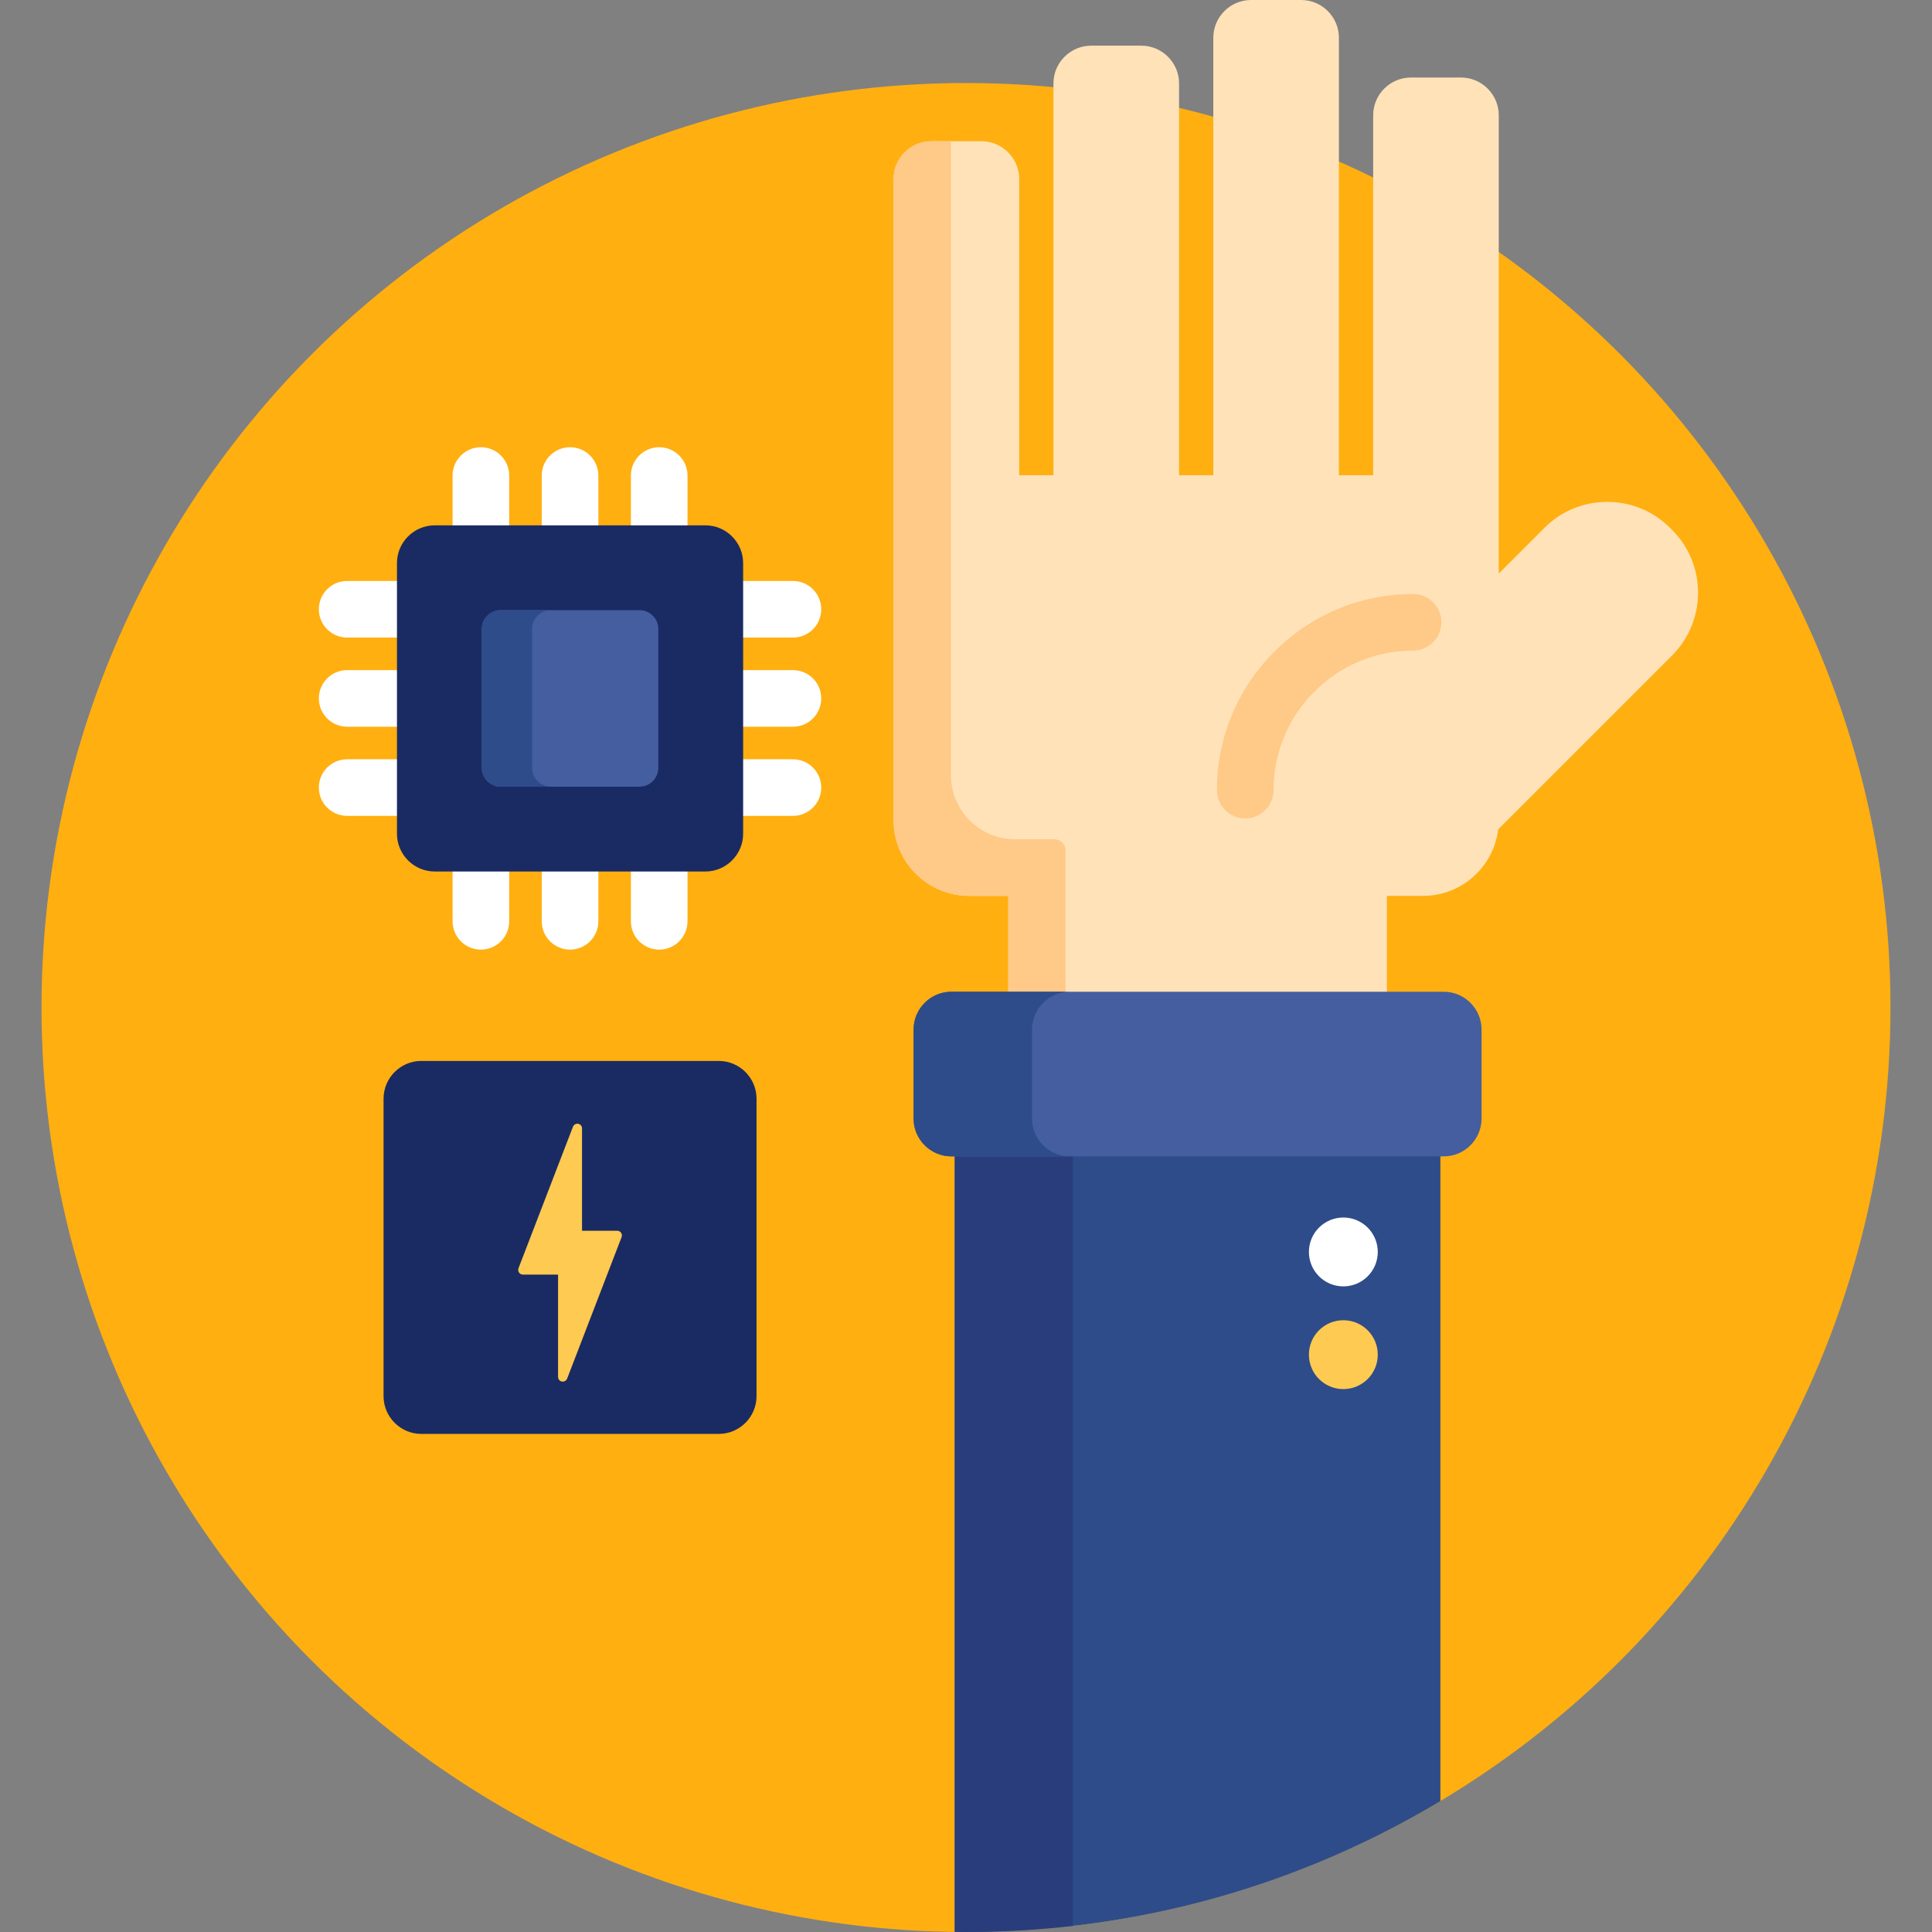 <?xml version="1.0" encoding="iso-8859-1"?>
<!-- Generator: Adobe Illustrator 19.0.0, SVG Export Plug-In . SVG Version: 6.00 Build 0)  -->
<svg version="1.1" id="Capa_1" xmlns="http://www.w3.org/2000/svg" xmlns:xlink="http://www.w3.org/1999/xlink" x="0px" y="0px"
	 viewBox="0 0 512 512" style="enable-background:new 0 0 512 512;" xml:space="preserve">
<rect x="0" y="0" width="512" height="512" fill="#808080" stroke="none"/>
<circle style="fill:#FFAF10;" cx="256" cy="267" r="245"/>
<path style="fill:#FFE2B8;" d="M443.15,140.464l-0.619-0.616c-9.132-9.131-24.072-9.131-33.201,0.002l-12.142,12.142v-6.058V30.545
	c0-5.5-4.5-10-10-10h-13.284c-5.5,0-10,4.5-10,10v95.389h-9.08V10c0-5.5-4.5-10-10-10H331.54c-5.5,0-10,4.5-10,10v115.934h-9.075
	V22.102c0-5.5-4.5-10-10-10h-13.291c-5.5,0-10,4.5-10,10v103.832h-9.073V47.428c0-5.5-4.5-10-10-10h-13.289c-5.5,0-10,4.5-10,10
	v169.986c0,11,9,20,20,20h10.39V264H367.54v-26.586h9.649c10.196,0,18.66-7.736,19.845-17.627l46.117-46.119
	C452.283,164.538,452.283,149.598,443.15,140.464z"/>
<path style="fill:#FFC987;" d="M282.39,264v-38.586c0-1.657-1.343-3-3-3H269c-9.374,0-17-7.626-17-17V37.428h-5.189
	c-5.5,0-10,4.5-10,10v169.986c0,11,9,20,20,20h10.39V264H282.39z"/>
<g>
	<path style="fill:#FFFFFF;" d="M134.941,140.22v-14.201c0-4.143-3.357-7.5-7.5-7.5s-7.5,3.357-7.5,7.5v14.201H134.941z"/>
	<path style="fill:#FFFFFF;" d="M92,168.963h14.198v-15H92c-4.143,0-7.5,3.357-7.5,7.5C84.5,165.605,87.857,168.963,92,168.963z"/>
	<path style="fill:#FFFFFF;" d="M158.568,140.22v-14.201c0-4.143-3.357-7.5-7.5-7.5s-7.5,3.357-7.5,7.5v14.201H158.568z"/>
	<path style="fill:#FFFFFF;" d="M195.939,168.963h14.198c4.143,0,7.5-3.357,7.5-7.5s-3.357-7.5-7.5-7.5h-14.198V168.963z"/>
	<path style="fill:#FFFFFF;" d="M182.195,140.22v-14.201c0-4.143-3.357-7.5-7.5-7.5s-7.5,3.357-7.5,7.5v14.201H182.195z"/>
	<path style="fill:#FFFFFF;" d="M92,192.589h14.198v-15H92c-4.143,0-7.5,3.357-7.5,7.5C84.5,189.231,87.857,192.589,92,192.589z"/>
	<path style="fill:#FFFFFF;" d="M210.137,201.215h-14.198v15h14.198c4.143,0,7.5-3.357,7.5-7.5
		C217.637,204.572,214.279,201.215,210.137,201.215z"/>
	<path style="fill:#FFFFFF;" d="M167.195,229.957v14.201c0,4.143,3.357,7.5,7.5,7.5s7.5-3.357,7.5-7.5v-14.201H167.195z"/>
	<path style="fill:#FFFFFF;" d="M210.137,177.589h-14.198v15h14.198c4.143,0,7.5-3.357,7.5-7.5S214.279,177.589,210.137,177.589z"/>
	<path style="fill:#FFFFFF;" d="M106.198,201.215H92c-4.143,0-7.5,3.357-7.5,7.5s3.357,7.5,7.5,7.5h14.198V201.215z"/>
	<path style="fill:#FFFFFF;" d="M143.568,229.957v14.201c0,4.143,3.357,7.5,7.5,7.5s7.5-3.357,7.5-7.5v-14.201H143.568z"/>
	<path style="fill:#FFFFFF;" d="M119.941,229.957v14.201c0,4.143,3.357,7.5,7.5,7.5s7.5-3.357,7.5-7.5v-14.201H119.941z"/>
</g>
<path style="fill:#1A2B63;" d="M196.939,220.957c0,5.5-4.5,10-10,10h-71.74c-5.5,0-10-4.5-10-10V149.22c0-5.5,4.5-10,10-10h71.74
	c5.5,0,10,4.5,10,10V220.957z"/>
<path style="fill:#445EA0;" d="M174.464,203.483c0,2.75-2.25,5-5,5h-36.791c-2.75,0-5-2.25-5-5v-36.79c0-2.75,2.25-5,5-5h36.791
	c2.75,0,5,2.25,5,5V203.483z"/>
<g>
	<path style="fill:#2E4C89;" d="M141,203.483v-36.79c0-2.75,2.25-5,5-5h-13.327c-2.75,0-5,2.25-5,5v36.79c0,2.75,2.25,5,5,5H146
		C143.25,208.483,141,206.233,141,203.483z"/>
	<path style="fill:#2E4C89;" d="M253.021,305v206.963c0.993,0.012,1.982,0.037,2.979,0.037c45.963,0,88.961-12.668,125.717-34.686
		V305H253.021z"/>
</g>
<path style="fill:#293D7C;" d="M284.305,305h-31.283v206.963c0.993,0.012,1.982,0.037,2.979,0.037
	c9.574,0,19.018-0.558,28.305-1.627L284.305,305L284.305,305z"/>
<path style="fill:#445EA0;" d="M242.115,296.449c0,5.5,4.5,10,10,10h130.508c5.5,0,10-4.5,10-10v-23.625c0-5.5-4.5-10-10-10H252.115
	c-5.5,0-10,4.5-10,10V296.449z"/>
<path style="fill:#2E4C89;" d="M273.492,296.449v-23.625c0-5.5,4.5-10,10-10h-31.377c-5.5,0-10,4.5-10,10v23.625c0,5.5,4.5,10,10,10
	h31.377C277.992,306.449,273.492,301.949,273.492,296.449z"/>
<path style="fill:#FFC987;" d="M330,216.889c-4.143,0-7.5-3.357-7.5-7.5c0-28.656,23.315-51.971,51.971-51.971
	c4.143,0,7.5,3.357,7.5,7.5s-3.357,7.5-7.5,7.5c-20.386,0-36.971,16.585-36.971,36.971C337.5,213.531,334.143,216.889,330,216.889z"
	/>
<path style="fill:#1A2B63;" d="M200.49,370c0,5.5-4.5,10-10,10h-78.844c-5.5,0-10-4.5-10-10v-78.842c0-5.5,4.5-10,10-10h78.844
	c5.5,0,10,4.5,10,10V370z"/>
<g>
	<path style="fill:#FFCA51;" d="M152.999,297.795c0.074,0,0.152,0.007,0.228,0.021c0.59,0.109,1.015,0.623,1.015,1.221v27.122h9.327
		c0.408,0,0.791,0.201,1.023,0.539c0.231,0.336,0.282,0.767,0.135,1.148l-14.431,37.501c-0.188,0.486-0.652,0.797-1.158,0.797
		c-0.074,0-0.152-0.008-0.227-0.021c-0.588-0.109-1.016-0.623-1.016-1.221V337.78h-9.325c-0.409,0-0.792-0.202-1.024-0.54
		c-0.231-0.336-0.282-0.767-0.135-1.148l14.431-37.501C152.028,298.104,152.493,297.795,152.999,297.795z"/>
	<circle style="fill:#FFCA51;" cx="356" cy="359" r="9.126"/>
</g>
<circle style="fill:#FFFFFF;" cx="356" cy="331.78" r="9.126"/>
<g>
</g>
<g>
</g>
<g>
</g>
<g>
</g>
<g>
</g>
<g>
</g>
<g>
</g>
<g>
</g>
<g>
</g>
<g>
</g>
<g>
</g>
<g>
</g>
<g>
</g>
<g>
</g>
<g>
</g>
</svg>
